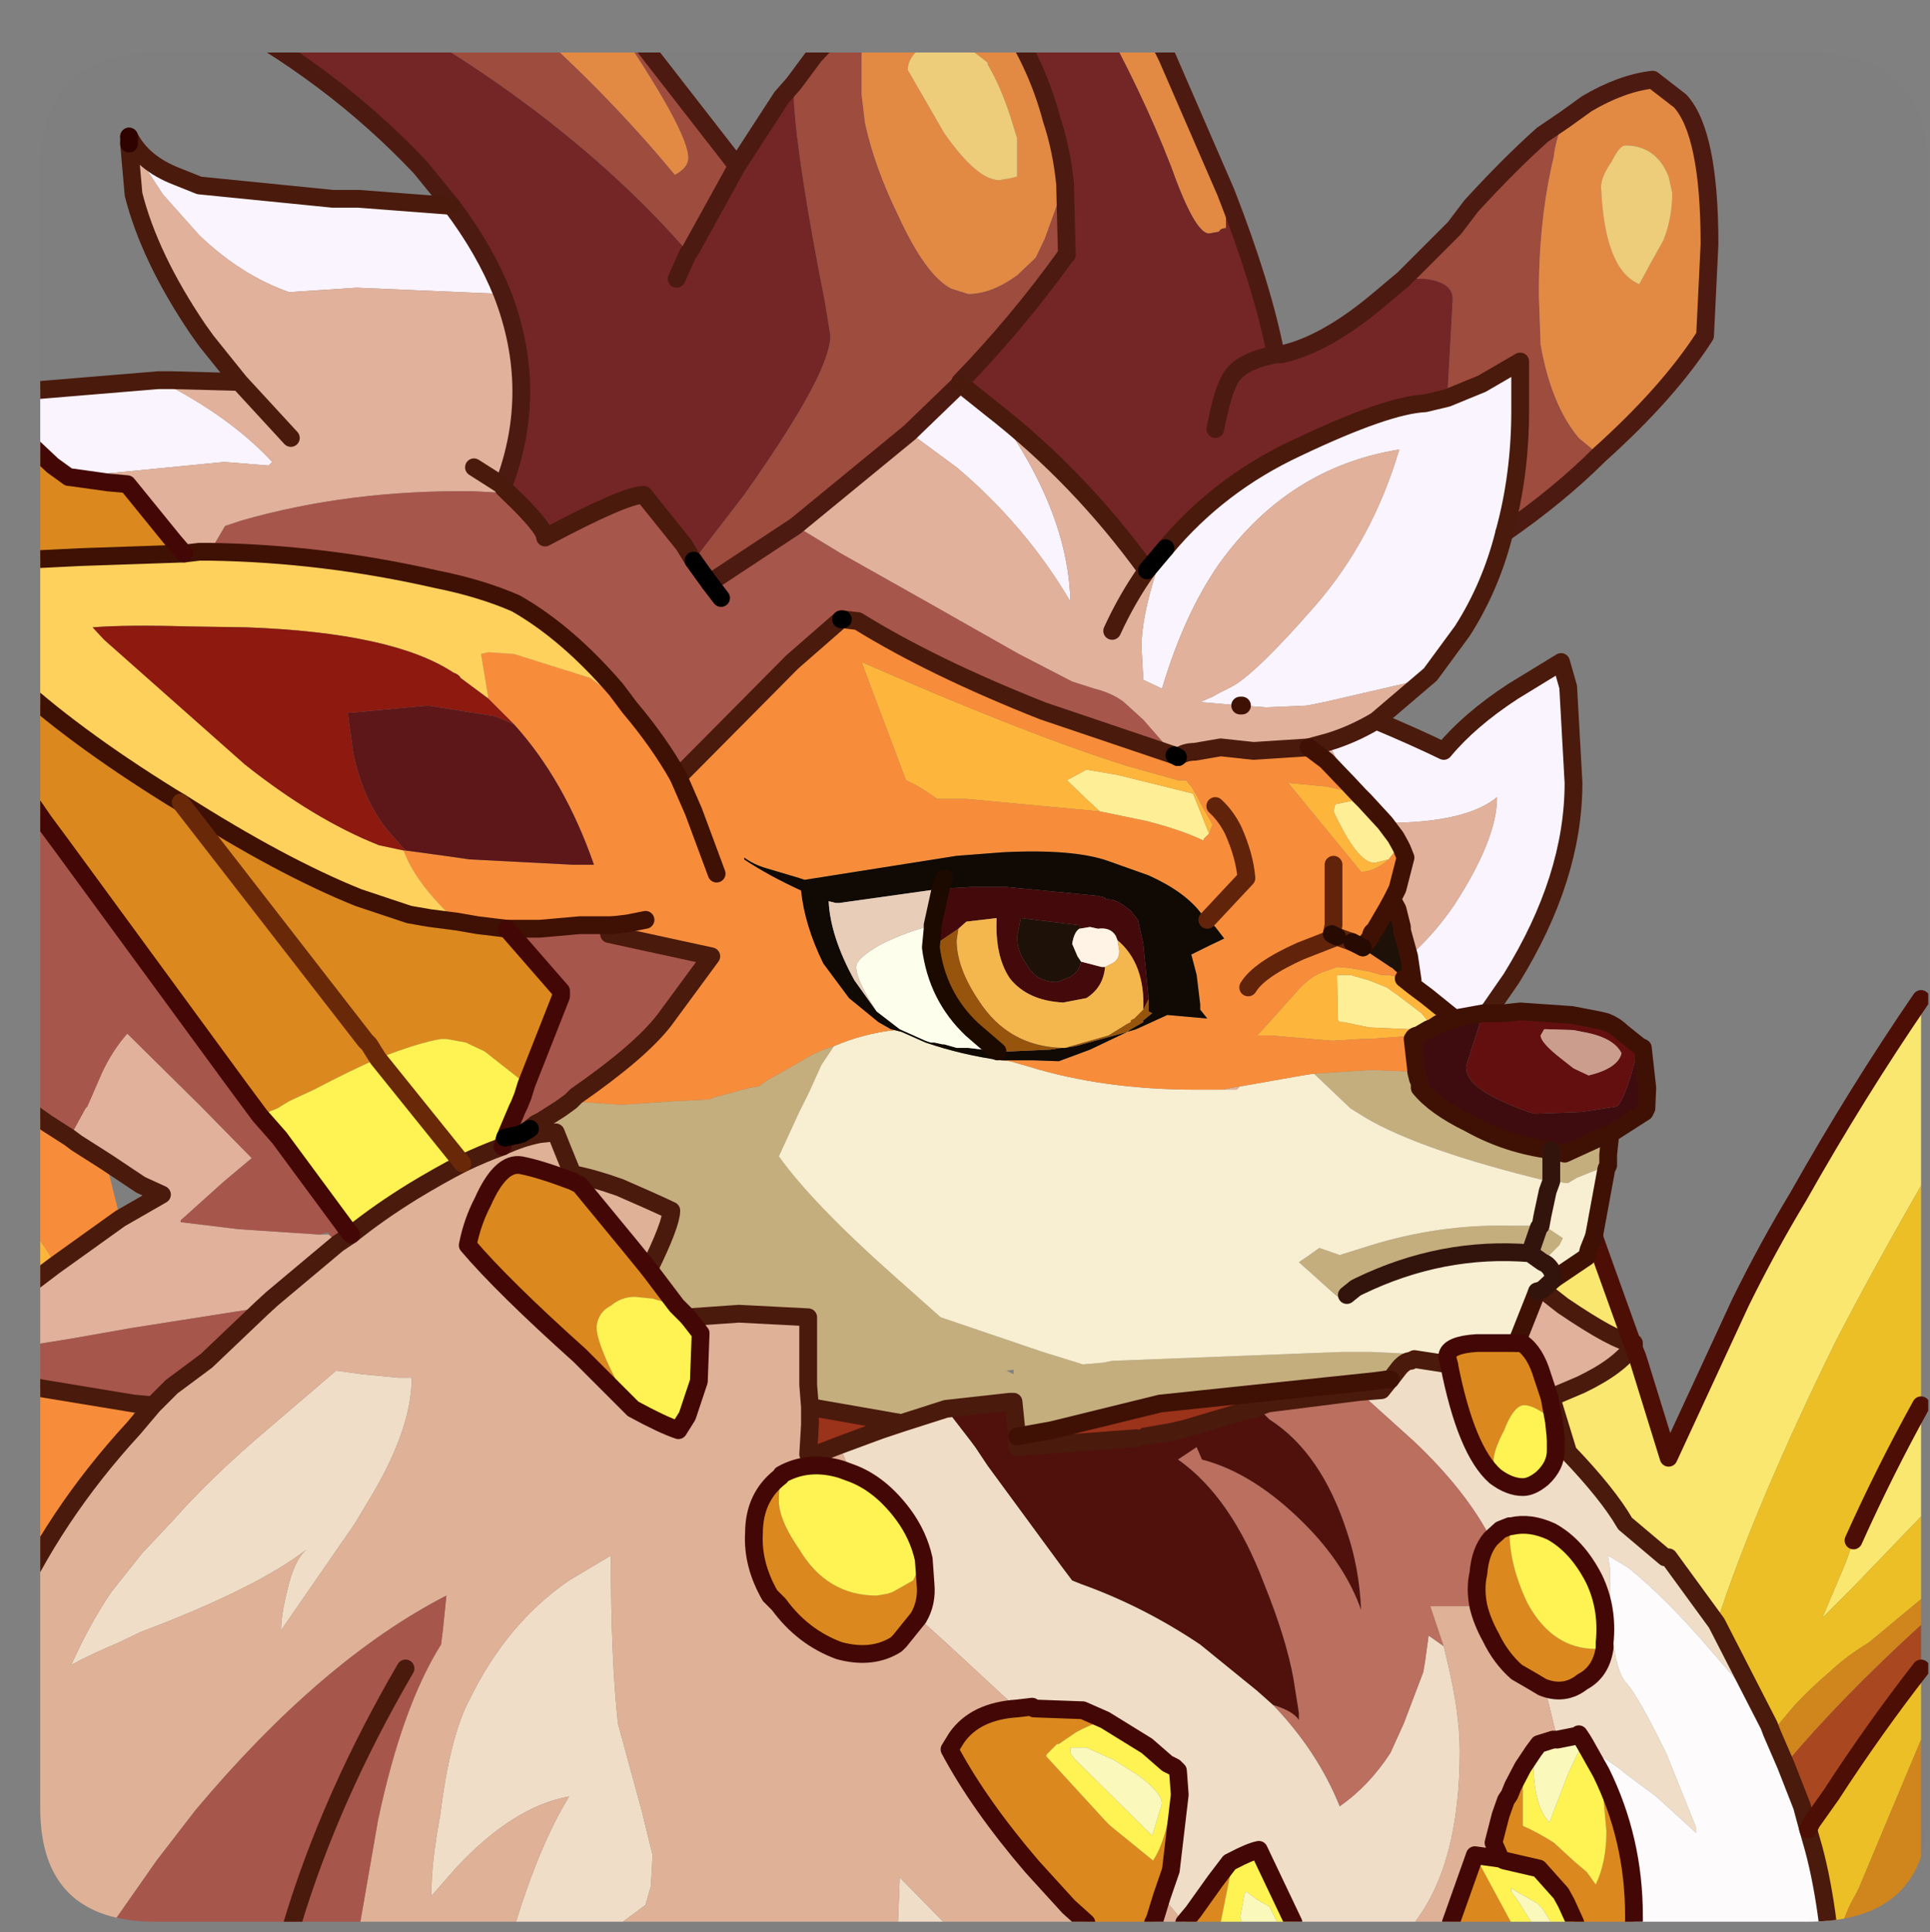 <?xml version="1.0" encoding="UTF-8" standalone="no"?>
<svg xmlns:ffdec="https://www.free-decompiler.com/flash" xmlns:xlink="http://www.w3.org/1999/xlink" ffdec:objectType="frame" height="55.2px" width="55.15px" xmlns="http://www.w3.org/2000/svg">
  <rect width="100%" height="100%" fill="#808080" stroke="none"/>
  <g transform="matrix(1.0, 0.0, 0.0, 1.0, 1.15, 1.5)">
    <clipPath id="clipPath0" transform="matrix(1.0, 0.0, 0.0, 1.0, 0.0, 0.0)">
      <path d="M50.5 0.0 Q53.95 0.0 53.95 3.3 L53.95 50.15 Q53.95 53.4 50.5 53.4 L3.3 53.4 Q0.0 53.4 0.0 50.15 L0.0 3.3 Q0.0 0.0 3.3 0.0 L50.5 0.0" fill="#000000" fill-rule="evenodd" stroke="none"/>
    </clipPath>
    <g clip-path="url(#clipPath0)">
      <use ffdec:characterId="3" height="108.6" transform="matrix(0.508, 0.0, 0.0, 0.508, -1.17, -1.485)" width="108.6" xlink:href="#sprite0"/>
    </g>
    <use ffdec:characterId="4" height="53.4" transform="matrix(1.0, 0.0, 0.0, 1.0, 0.0, 0.0)" width="53.95" xlink:href="#shape2"/>
  </g>
  <defs>
    <g id="sprite0" transform="matrix(1.0, 0.0, 0.0, 1.0, -95.5, -102.95)">
      <use ffdec:characterId="2" height="108.6" transform="matrix(1.0, 0.0, 0.0, 1.0, 95.5, 102.95)" width="108.6" xlink:href="#shape1"/>
    </g>
    <g id="shape1" transform="matrix(1.0, 0.0, 0.0, 1.0, -95.5, -102.95)">
      <path d="M116.85 103.45 L124.35 103.45 Q129.5 107.9 133.5 112.75 134.25 112.35 134.25 111.8 134.25 110.25 129.9 103.9 L129.7 103.45 130.2 103.45 131.05 104.6 137.0 112.25 134.35 117.05 134.25 117.15 134.2 117.05 Q127.45 109.35 116.85 103.45 M134.55 134.45 L137.4 130.75 Q140.3 126.65 141.45 124.3 142.25 122.65 142.25 121.8 L141.95 119.95 Q140.4 112.1 140.2 108.65 L140.2 107.8 140.2 107.6 141.35 106.05 143.8 103.45 144.4 103.45 Q144.0 104.8 144.0 106.35 L144.0 108.2 144.2 109.85 Q144.75 112.35 146.05 115.0 147.6 118.4 149.05 119.15 L150.0 119.45 Q151.3 119.45 152.75 118.4 L153.7 117.5 153.8 117.4 154.3 116.35 155.15 114.0 155.45 113.25 155.55 117.25 155.45 117.35 Q152.75 121.1 149.55 124.4 L149.55 124.5 146.7 127.25 140.3 132.5 135.45 135.7 134.55 134.45 M174.5 118.6 L176.95 116.15 177.35 115.75 178.3 114.5 Q180.45 112.15 182.3 110.5 L183.55 109.65 Q183.15 110.4 182.95 111.6 L182.95 111.7 Q182.1 115.2 182.1 119.45 L182.2 122.3 Q182.8 125.7 184.35 127.55 L185.5 128.5 Q183.25 130.75 180.15 132.9 181.05 129.65 181.05 126.0 L181.05 123.25 178.9 124.5 176.95 125.3 177.25 119.85 Q177.35 118.8 175.7 118.6 L174.5 118.6" fill="#9e4c3e" fill-rule="evenodd" stroke="none"/>
      <path d="M129.7 103.45 L129.9 103.9 Q134.25 110.25 134.25 111.8 134.25 112.35 133.5 112.75 129.5 107.9 124.35 103.45 L129.7 103.45 M144.4 103.45 L151.75 103.45 Q153.8 106.25 154.7 109.65 155.25 111.3 155.45 113.25 L155.15 114.0 154.3 116.35 153.8 117.4 153.7 117.5 152.75 118.4 Q151.3 119.45 150.0 119.45 L149.05 119.15 Q147.6 118.4 146.05 115.0 144.75 112.35 144.2 109.85 L144.0 108.2 144.0 106.35 Q144.0 104.8 144.4 103.45 M157.2 103.45 L159.85 103.45 161.2 106.15 164.5 113.75 164.5 115.75 Q164.2 115.75 164.1 115.95 L163.55 116.05 Q162.75 116.05 161.4 112.25 159.75 108.0 157.2 103.45 M183.55 109.65 L184.8 108.75 Q186.75 107.6 188.5 107.4 L190.05 108.6 Q191.7 110.4 191.7 116.65 L191.45 121.8 Q189.4 125.0 185.5 128.5 L184.35 127.55 Q182.8 125.7 182.2 122.3 L182.1 119.45 Q182.1 115.2 182.95 111.7 L182.95 111.6 Q183.15 110.4 183.55 109.65 M189.4 112.85 Q188.7 111.1 186.95 111.1 186.65 111.1 186.2 112.0 185.6 112.85 185.6 113.45 185.8 118.1 187.75 118.9 L188.4 117.7 189.1 116.45 Q189.6 115.2 189.6 113.85 L189.6 113.75 189.4 112.85 M151.1 106.55 L151.1 106.45 Q149.45 105.1 148.65 105.1 148.15 105.1 147.4 105.55 146.6 106.15 146.6 106.85 L148.65 110.4 Q150.5 113.05 151.75 113.05 L152.35 112.95 152.75 112.85 152.75 110.7 152.55 110.05 Q151.95 108.0 151.1 106.55" fill="#e38b44" fill-rule="evenodd" stroke="none"/>
      <path d="M116.85 103.45 Q127.45 109.35 134.2 117.05 L134.25 117.15 134.35 117.05 137.0 112.25 139.5 108.4 140.2 107.6 140.2 107.8 140.2 108.65 Q140.4 112.1 141.95 119.95 L142.25 121.8 Q142.25 122.65 141.45 124.3 140.3 126.65 137.4 130.75 L134.55 134.45 134.0 133.55 131.75 130.75 Q130.7 130.75 126.2 133.15 126.2 132.6 124.15 130.65 L123.85 130.35 123.85 130.25 Q125.9 124.9 123.8 119.45 122.8 116.95 120.95 114.5 L119.2 112.35 Q114.15 107.0 107.35 103.45 L116.85 103.45 M155.45 113.25 Q155.25 111.3 154.7 109.65 153.8 106.25 151.75 103.45 L157.2 103.45 Q159.75 108.0 161.4 112.25 162.75 116.05 163.55 116.05 L164.1 115.95 Q164.2 115.75 164.5 115.75 L164.5 113.75 Q166.55 119.0 167.3 122.85 L167.6 122.85 Q170.15 122.3 173.25 119.65 L174.5 118.6 175.7 118.6 Q177.35 118.8 177.25 119.85 L176.95 125.3 175.7 125.6 Q173.55 125.7 168.5 128.1 164.1 130.15 161.1 133.75 L160.05 135.0 Q156.25 129.75 151.3 125.9 L149.55 124.5 149.55 124.4 Q152.75 121.1 155.45 117.35 L155.55 117.25 155.45 113.25 M163.9 127.05 Q164.3 125.0 164.7 124.3 165.2 123.25 167.3 122.85 165.2 123.25 164.7 124.3 164.3 125.0 163.9 127.05 M133.6 118.6 L134.25 117.15 133.6 118.6" fill="#742626" fill-rule="evenodd" stroke="none"/>
      <path d="M189.4 112.85 L189.6 113.75 189.6 113.85 Q189.6 115.2 189.1 116.45 L188.4 117.7 187.75 118.9 Q185.8 118.1 185.6 113.45 185.6 112.85 186.2 112.0 186.65 111.1 186.95 111.1 188.7 111.1 189.4 112.85 M151.1 106.55 Q151.95 108.0 152.55 110.05 L152.75 110.7 152.75 112.85 152.35 112.95 151.75 113.05 Q150.5 113.05 148.65 110.4 L146.6 106.85 Q146.6 106.15 147.4 105.55 148.15 105.1 148.65 105.1 149.45 105.1 151.1 106.45 L151.1 106.55" fill="#eecd7a" fill-rule="evenodd" stroke="none"/>
      <path d="M120.95 114.5 Q122.8 116.95 123.8 119.45 L115.6 119.1 111.8 119.35 Q109.1 118.4 106.75 116.15 L104.7 113.85 104.05 112.85 102.8 111.0 102.8 110.6 Q103.55 112.1 105.5 112.85 L106.75 113.35 114.25 114.1 115.7 114.1 120.95 114.5 M180.15 132.9 Q179.4 135.9 177.8 138.4 L176.0 140.85 174.6 141.35 170.05 142.4 169.05 142.6 166.75 142.7 165.4 142.6 165.3 142.6 163.05 142.4 163.75 142.1 164.1 141.9 164.8 141.55 Q166.15 140.85 169.55 136.95 172.75 133.25 174.25 128.2 168.0 129.2 164.1 134.65 162.15 137.45 160.9 141.65 L159.85 141.15 159.75 139.3 Q159.75 137.65 160.6 135.0 L161.1 133.75 Q164.1 130.15 168.5 128.1 173.55 125.7 175.7 125.6 L176.95 125.3 178.9 124.5 181.05 123.25 181.05 126.0 Q181.05 129.65 180.15 132.9 M172.95 143.45 Q175.1 144.35 176.75 145.15 178.2 143.4 180.65 141.8 L183.35 140.15 183.75 141.55 184.05 146.95 Q184.05 152.3 180.55 157.95 L179.2 159.9 179.0 159.9 177.35 160.2 175.8 158.95 175.0 158.35 175.0 158.05 175.0 158.35 174.5 157.95 175.0 158.05 174.8 156.7 Q176.15 155.55 177.35 153.8 179.75 150.1 179.75 147.75 178.0 149.2 173.45 149.2 L172.3 147.95 172.0 147.65 171.3 146.9 171.2 146.8 170.75 145.7 170.25 144.65 Q171.6 144.25 172.95 143.45 M96.0 126.75 L96.0 125.0 104.45 124.3 Q108.5 126.35 110.85 128.9 L110.65 129.1 108.15 128.9 99.45 129.75 99.4 129.75 98.5 129.1 96.0 126.75 M177.25 160.3 L177.05 160.1 177.05 160.0 177.25 160.3 M149.55 124.5 L151.3 125.9 152.65 127.65 Q155.65 132.4 155.75 136.75 153.25 132.5 149.35 129.2 L146.7 127.25 149.55 124.5" fill="#fbf5ff" fill-rule="evenodd" stroke="none"/>
      <path d="M185.2 172.45 L185.5 173.3 187.35 178.45 Q186.4 178.35 183.45 176.35 L182.3 175.45 182.95 174.85 184.8 173.6 184.9 173.2 185.2 172.45 M187.45 178.55 L187.45 178.75 187.65 179.25 189.4 184.9 192.2 178.85 193.45 176.15 Q194.95 173.1 196.7 170.2 200.0 164.35 203.6 159.1 L203.6 169.6 Q200.95 174.2 198.8 178.35 194.25 187.6 192.1 194.2 L189.4 190.5 189.2 190.5 186.95 188.6 Q186.0 186.95 183.75 184.6 L182.8 181.5 184.45 180.8 Q186.65 179.75 187.45 178.55 M203.6 181.95 L203.6 188.2 199.8 192.15 198.05 193.9 199.4 190.7 199.8 189.55 Q201.55 185.65 203.6 181.95" fill="#fbe870" fill-rule="evenodd" stroke="none"/>
      <path d="M179.2 159.9 L180.15 159.9 181.05 159.8 183.95 160.0 185.5 160.3 185.9 160.4 Q186.4 160.6 186.75 160.95 L187.75 161.75 187.25 163.5 Q186.75 165.05 186.45 165.15 L184.55 165.45 181.9 165.55 181.5 165.45 Q179.0 164.55 178.3 163.7 178.0 163.3 178.0 162.9 L178.8 160.4 179.0 159.9 179.2 159.9 M184.05 160.85 L182.5 160.8 182.4 160.8 182.2 161.15 Q182.2 161.55 183.35 162.45 L184.05 163.0 184.9 163.4 Q186.55 163.0 186.75 162.15 186.3 161.25 184.55 160.95 L184.05 160.85" fill="#640f0f" fill-rule="evenodd" stroke="none"/>
      <path d="M187.75 161.75 L187.95 161.85 188.2 164.1 188.15 165.25 188.05 165.45 186.1 166.7 186.0 166.7 185.3 167.0 183.55 167.8 182.8 167.6 Q180.35 167.3 178.2 166.1 176.25 165.15 175.4 164.1 L175.4 163.8 175.3 163.6 175.2 163.2 175.2 163.1 175.0 161.35 Q175.1 161.15 175.3 161.15 L175.9 160.8 176.15 160.7 176.45 160.5 177.25 160.3 177.35 160.2 179.0 159.9 178.8 160.4 178.0 162.9 Q178.0 163.3 178.3 163.7 179.0 164.55 181.5 165.45 L181.9 165.55 184.55 165.45 186.45 165.15 Q186.75 165.05 187.25 163.5 L187.75 161.75" fill="#3e0c0f" fill-rule="evenodd" stroke="none"/>
      <path d="M176.15 160.7 L175.9 160.8 174.8 160.8 172.55 160.7 171.1 160.4 170.9 160.4 170.8 160.3 170.75 157.75 171.5 157.75 172.55 158.05 173.55 158.45 174.25 158.95 175.5 159.9 176.15 160.7 M182.7 181.5 L182.8 181.5 183.75 184.6 183.05 183.8 182.95 182.85 182.7 181.5 M163.55 149.8 L163.25 150.1 163.25 150.2 Q162.0 149.6 160.05 149.1 L157.4 148.55 156.75 147.95 155.55 146.8 156.65 146.2 158.4 146.5 162.65 147.55 163.55 149.8 M173.65 151.25 L172.85 151.45 Q171.9 151.45 170.55 148.55 L170.65 148.15 171.6 147.95 172.3 147.95 173.45 149.2 174.05 150.0 174.3 150.45 174.15 150.65 174.05 150.75 173.65 151.25" fill="#ffef96" fill-rule="evenodd" stroke="none"/>
      <path d="M96.0 176.15 L96.0 170.7 Q97.55 172.15 98.4 173.6 L98.6 174.1 96.95 175.35 96.75 175.45 96.0 176.15 M177.35 160.2 L177.25 160.3 176.45 160.5 176.15 160.7 175.5 159.9 174.25 158.95 173.55 158.45 172.55 158.05 171.5 157.75 170.75 157.75 170.8 160.3 170.9 160.4 171.1 160.4 172.55 160.7 174.8 160.8 175.9 160.8 175.3 161.15 172.55 161.35 172.1 161.35 170.55 161.45 170.45 161.45 166.95 161.15 166.25 161.15 166.45 160.95 168.6 158.55 Q169.35 157.75 170.05 157.55 L170.75 157.3 171.4 157.35 172.55 157.55 173.25 157.75 173.65 157.75 174.5 157.95 175.0 158.35 175.8 158.95 177.35 160.2 M177.25 160.3 L177.05 160.0 177.05 160.1 177.25 160.3 M157.4 148.55 L149.9 147.85 148.25 147.85 Q147.3 147.15 146.5 146.8 L146.35 146.4 144.0 140.15 Q153.35 144.25 158.95 146.0 L161.8 146.8 162.25 146.8 162.55 147.15 162.85 147.65 163.05 148.05 163.75 149.3 163.55 149.8 162.65 147.55 158.4 146.5 156.65 146.2 155.55 146.8 156.75 147.95 157.4 148.55 M173.65 151.25 Q172.85 151.95 172.1 151.95 L168.0 146.95 170.15 147.15 171.5 147.45 172.0 147.65 172.3 147.95 171.6 147.95 170.65 148.15 170.55 148.55 Q171.9 151.45 172.85 151.45 L173.65 151.25" fill="#ffb63b" fill-rule="evenodd" stroke="none"/>
      <path d="M184.05 160.85 L184.55 160.95 Q186.3 161.25 186.75 162.15 186.55 163.0 184.9 163.4 L184.05 163.0 183.35 162.45 Q182.2 161.55 182.2 161.15 L182.4 160.8 182.5 160.8 184.05 160.85" fill="#cc9e8e" fill-rule="evenodd" stroke="none"/>
      <path d="M186.1 166.7 L186.1 166.9 186.0 167.85 186.0 168.45 185.5 168.65 184.25 169.15 183.75 169.45 183.55 169.45 183.15 169.35 182.8 169.35 182.7 169.35 182.6 169.35 Q175.4 167.6 172.3 165.75 L171.5 165.25 169.45 163.3 172.55 163.1 172.85 163.1 175.2 163.2 175.3 163.6 175.4 163.8 175.4 164.1 Q176.25 165.15 178.2 166.1 180.35 167.3 182.8 167.6 L183.55 167.8 185.3 167.0 186.0 166.7 186.1 166.7 M142.45 161.75 L141.75 162.8 141.0 164.45 140.5 165.45 139.35 167.95 Q141.25 170.6 145.75 174.6 L148.45 177.0 151.1 177.9 154.2 178.95 156.45 179.65 157.6 179.55 158.1 179.45 171.0 178.95 172.65 178.95 176.95 179.15 176.95 179.25 177.05 179.65 175.1 179.35 174.9 179.45 Q174.6 179.45 174.25 179.85 L173.75 180.5 173.55 180.5 172.75 180.6 160.8 181.85 154.7 183.35 152.75 183.7 152.55 181.75 152.35 181.75 148.75 182.15 146.25 182.95 141.1 182.05 141.0 180.8 141.0 177.0 137.1 176.8 134.25 177.0 133.6 176.35 132.05 174.3 Q133.3 171.75 133.3 171.0 132.25 170.5 130.4 169.7 128.85 169.15 127.75 168.95 L127.2 167.6 126.8 166.6 125.9 166.7 Q124.85 166.9 123.8 167.4 L123.95 166.9 124.65 165.25 Q124.15 166.5 124.75 166.5 L125.35 166.4 124.85 166.7 123.95 166.9 124.85 166.7 125.35 166.4 125.45 166.3 125.7 166.1 126.0 165.95 127.1 165.25 127.65 164.85 130.5 165.05 133.4 164.85 135.45 164.75 135.65 164.65 137.7 164.1 138.25 164.0 138.65 163.7 140.6 162.6 Q141.45 162.05 142.45 161.75 M182.3 173.9 L181.6 173.4 Q176.65 173.0 172.0 175.25 L171.8 175.35 171.3 175.75 171.1 175.65 170.8 175.85 170.55 175.65 168.6 173.9 169.05 173.6 169.75 173.1 170.9 173.5 172.65 172.95 Q176.55 171.75 180.55 171.85 L181.9 171.85 Q182.1 171.85 182.1 171.95 L182.7 172.05 183.45 172.55 183.25 172.95 182.3 173.9 M182.8 167.6 L182.8 168.65 182.8 169.35 182.8 168.65 182.8 167.6 M182.1 171.95 L181.6 173.4 182.1 171.95 M152.55 179.95 L152.15 180.0 152.55 180.2 152.55 179.95" fill="#c5af7e" fill-rule="evenodd" stroke="none"/>
      <path d="M186.0 168.45 L185.9 168.65 185.2 172.45 184.9 173.2 184.8 173.6 182.95 174.85 182.3 175.45 182.0 175.55 180.85 178.45 178.6 178.45 Q177.05 178.55 176.95 179.15 L172.65 178.95 171.0 178.95 158.1 179.45 157.6 179.55 156.45 179.65 154.2 178.95 151.1 177.9 148.45 177.0 145.75 174.6 Q141.25 170.6 139.35 167.95 L140.5 165.45 141.0 164.45 141.75 162.8 142.45 161.75 Q144.1 161.05 145.85 160.85 L146.25 160.95 147.6 161.55 Q149.65 162.25 151.85 162.55 L152.35 162.6 153.4 162.9 Q157.6 164.2 162.85 164.2 L164.3 164.2 165.1 164.2 165.3 164.0 165.4 164.0 168.8 163.4 169.45 163.3 171.5 165.25 172.3 165.75 Q175.4 167.6 182.6 169.35 L182.7 169.35 182.8 169.35 182.6 169.9 182.3 171.3 182.2 171.85 182.1 171.95 182.2 171.85 182.3 171.3 182.6 169.9 182.8 169.35 183.15 169.35 183.55 169.45 183.75 169.45 184.25 169.15 185.5 168.65 186.0 168.45 M182.3 173.9 L182.5 174.0 Q182.9 174.3 182.95 174.85 182.9 174.3 182.5 174.0 L182.3 173.9 183.25 172.95 183.45 172.55 182.7 172.05 182.1 171.95 Q182.1 171.85 181.9 171.85 L180.55 171.85 Q176.55 171.75 172.65 172.95 L170.9 173.5 169.75 173.1 169.05 173.6 168.6 173.9 170.55 175.65 170.8 175.85 171.1 175.65 171.3 175.75 171.8 175.35 172.0 175.25 Q176.65 173.0 181.6 173.4 L182.3 173.9" fill="#f9f0d3" fill-rule="evenodd" stroke="none"/>
      <path d="M123.8 119.45 Q125.9 124.9 123.85 130.25 L123.85 130.35 124.15 130.65 122.2 130.55 Q115.2 130.45 109.1 132.2 L108.2 132.5 107.35 133.95 106.75 133.95 105.9 134.05 105.3 133.35 102.7 130.15 101.6 130.05 99.45 129.75 108.15 128.9 110.65 129.1 110.85 128.9 Q108.5 126.35 104.45 124.3 L105.2 124.3 109.0 124.4 107.15 122.1 106.65 121.4 Q103.95 117.4 103.05 113.85 L102.8 111.0 104.05 112.85 104.7 113.85 106.75 116.15 Q109.1 118.4 111.8 119.35 L115.6 119.1 123.8 119.45 M176.0 140.85 L172.95 143.45 Q171.6 144.25 170.25 144.65 L169.15 144.95 170.25 144.65 170.75 145.7 171.2 146.8 170.15 145.7 169.15 144.95 166.05 145.15 164.2 144.95 162.75 145.2 Q162.15 145.2 161.8 145.5 L161.6 145.4 159.85 143.4 158.75 142.4 Q158.1 141.9 157.1 141.65 L155.85 141.25 152.85 139.7 150.2 138.2 148.0 136.95 142.85 134.05 140.3 132.5 146.7 127.25 149.35 129.2 Q153.25 132.5 155.75 136.75 155.65 132.4 152.65 127.65 L151.3 125.9 Q156.25 129.75 160.05 135.0 L161.1 133.75 160.6 135.0 Q159.75 137.65 159.75 139.3 L159.85 141.15 160.9 141.65 Q162.15 137.45 164.1 134.65 168.0 129.2 174.25 128.2 172.75 133.25 169.55 136.95 166.15 140.85 164.8 141.55 L164.1 141.9 163.75 142.1 163.05 142.4 165.3 142.6 165.4 142.6 166.75 142.7 169.05 142.6 170.05 142.4 174.6 141.35 176.0 140.85 M187.35 178.45 L187.45 178.45 187.45 178.55 Q186.65 179.75 184.45 180.8 L182.8 181.5 182.7 181.5 182.3 180.3 Q181.9 178.95 181.15 178.45 L180.85 178.45 182.0 175.55 182.3 175.45 183.45 176.35 Q186.4 178.35 187.35 178.45 M96.0 178.85 L96.0 176.15 96.75 175.45 96.95 175.35 98.6 174.1 102.3 171.45 104.65 170.1 103.45 169.55 101.5 168.25 99.85 167.2 99.45 166.9 100.35 165.25 100.45 165.15 101.3 163.2 Q101.9 161.95 102.7 161.05 L106.75 165.05 109.7 168.05 108.15 169.35 105.7 171.55 105.7 171.65 109.0 172.05 113.55 172.35 114.05 172.35 114.55 172.85 110.85 175.95 110.25 176.5 109.95 176.5 102.95 177.6 99.55 178.2 96.75 178.65 96.0 178.85 M96.0 146.9 L96.0 146.2 96.35 146.7 96.25 146.7 96.0 146.9 M165.3 164.0 L165.1 164.2 164.3 164.2 165.3 164.0 M173.75 180.5 L173.65 180.6 173.55 180.5 173.75 180.5 M173.45 149.2 Q178.0 149.2 179.75 147.75 179.75 150.1 177.35 153.8 176.15 155.55 174.8 156.7 L174.4 155.25 174.4 155.05 174.15 154.05 173.85 153.5 174.15 152.9 174.6 151.15 174.4 150.65 174.3 150.45 174.05 150.0 173.45 149.2 M158.1 138.4 Q158.95 136.55 160.05 135.0 158.95 136.55 158.1 138.4 M109.0 124.4 L111.9 127.55 109.0 124.4 M122.2 129.2 L123.85 130.25 122.2 129.2" fill="#e2b29c" fill-rule="evenodd" stroke="none"/>
      <path d="M187.45 211.05 L184.15 211.05 183.65 209.95 183.35 209.4 182.7 208.3 182.1 208.0 180.15 207.55 179.95 207.45 179.55 206.55 179.95 205.0 180.25 204.15 180.45 203.85 180.65 203.35 181.2 202.3 181.2 202.65 181.2 205.6 Q182.1 206.0 182.95 206.55 L184.15 207.65 184.8 208.2 185.3 208.9 Q185.9 207.65 185.9 205.9 L185.6 202.6 Q187.45 206.35 187.45 210.65 L187.45 211.05 M180.55 211.05 L177.15 211.05 178.5 207.25 180.55 211.05 M164.2 211.05 L162.15 211.05 162.65 210.45 163.9 208.7 164.7 207.65 164.9 207.55 164.2 211.05 M160.4 211.05 L156.65 211.05 155.65 210.15 153.6 207.9 Q150.6 204.4 148.95 201.3 L149.35 200.65 Q150.4 199.15 152.75 199.0 L153.6 198.9 153.7 199.0 156.45 199.1 157.7 199.65 Q156.75 199.95 156.05 200.35 L155.1 201.0 155.0 201.0 154.4 201.6 154.4 201.7 157.7 205.3 158.0 205.6 160.4 207.55 Q161.4 206.05 161.6 202.3 L161.8 202.5 161.9 203.85 161.4 208.1 160.9 209.55 160.5 210.85 160.4 211.05 M96.0 146.2 L96.0 140.95 Q99.55 144.25 105.2 147.75 L105.7 148.05 Q111.35 151.65 115.7 153.4 L118.55 154.35 119.7 154.55 121.25 154.75 122.4 154.95 124.05 155.15 127.1 158.65 127.1 158.95 125.15 163.9 122.8 162.05 121.95 161.65 121.75 161.55 120.65 161.35 120.35 161.35 Q119.1 161.55 116.8 162.45 L116.3 161.65 116.1 161.45 105.7 148.05 116.1 161.45 116.3 161.65 116.8 162.45 Q115.3 163.1 113.2 164.2 L111.8 164.85 111.15 165.25 110.15 165.65 109.0 164.1 105.3 159.05 99.0 150.45 98.0 149.1 96.35 146.7 96.0 146.2 M96.0 134.45 L96.0 129.0 98.5 129.1 99.4 129.75 99.45 129.75 101.6 130.05 102.7 130.15 105.3 133.35 105.9 134.05 100.05 134.25 96.0 134.45 M176.95 179.15 Q177.05 178.55 178.6 178.45 L180.85 178.45 181.15 178.45 Q181.9 178.95 182.3 180.3 L182.7 181.5 182.95 182.85 Q181.9 181.95 181.3 181.95 L181.2 181.95 Q180.65 182.05 180.15 183.35 179.55 184.5 179.55 185.1 L179.65 185.95 Q178.0 184.5 177.05 179.65 L176.95 179.25 176.95 179.15 M179.4 189.45 L179.95 188.95 180.45 188.75 180.45 189.05 Q180.45 190.9 181.4 192.95 L181.5 193.15 Q182.9 195.65 185.3 195.65 L185.8 195.6 Q185.6 196.95 184.55 197.5 183.55 198.3 182.3 197.8 L181.8 197.5 180.85 196.95 Q179.95 196.15 179.4 195.0 178.9 194.1 178.7 193.25 178.5 192.25 178.7 191.4 178.8 190.15 179.4 189.45 M147.5 190.6 L147.6 192.0 Q147.7 193.05 147.2 193.9 L146.15 195.2 145.95 195.4 Q144.6 196.25 142.75 195.75 140.7 195.0 139.35 193.15 L138.85 192.65 Q137.85 190.9 137.95 189.15 137.95 187.1 139.45 185.95 L139.5 185.85 Q139.35 186.55 139.35 187.3 139.35 188.3 140.3 189.75 L140.5 190.05 Q142.05 192.65 144.85 192.65 L145.45 192.55 145.75 192.45 146.9 191.8 147.5 190.6 M130.95 181.95 L128.15 179.15 Q123.8 175.25 121.85 172.95 122.1 171.65 122.7 170.5 123.7 168.25 124.85 168.45 125.9 168.65 127.75 169.35 L128.15 169.55 130.95 172.95 132.05 174.3 133.6 176.35 132.25 175.95 131.25 175.85 Q130.5 175.85 129.9 176.35 129.2 176.7 129.1 177.5 129.05 178.55 130.95 181.95" fill="#dc8a1e" fill-rule="evenodd" stroke="none"/>
      <path d="M184.15 211.05 L182.8 211.05 182.3 210.25 182.0 209.95 180.85 209.3 180.55 209.1 180.55 209.3 180.95 209.85 181.7 211.05 180.55 211.05 178.5 207.25 179.95 207.45 180.15 207.55 182.1 208.0 183.35 209.4 183.65 209.95 184.15 211.05 M168.3 211.05 L167.4 211.05 166.95 210.15 166.25 209.75 165.65 209.3 165.55 209.4 165.3 210.75 165.4 211.05 164.2 211.05 164.9 207.55 Q165.85 207.05 166.35 206.95 L168.3 211.05 M96.0 129.0 L96.0 126.75 98.5 129.1 96.0 129.0 M179.65 185.95 L179.55 185.1 Q179.55 184.5 180.15 183.35 180.65 182.05 181.2 181.95 L181.3 181.95 Q181.9 181.95 182.95 182.85 L183.05 183.8 183.05 184.5 Q183.05 185.35 182.3 186.05 181.7 186.55 181.2 186.55 180.45 186.55 179.65 185.95 M180.45 188.75 L180.55 188.75 Q181.6 188.5 182.8 189.05 184.25 189.85 185.2 191.7 186.0 193.35 185.8 195.3 L185.8 195.6 185.3 195.65 Q182.9 195.65 181.5 193.15 L181.4 192.95 Q180.45 190.9 180.45 189.05 L180.45 188.75 M184.55 200.75 L184.7 201.0 185.6 202.6 185.9 205.9 Q185.9 207.65 185.3 208.9 L184.8 208.2 184.15 207.65 182.95 206.55 Q182.1 206.0 181.2 205.6 L181.2 202.65 181.2 202.3 181.8 201.4 Q181.7 204.4 182.7 205.4 L183.75 202.65 184.35 201.4 184.55 200.85 184.55 200.75 M143.4 185.75 Q145.05 186.35 146.35 188.1 147.2 189.25 147.5 190.6 L146.9 191.8 145.75 192.45 145.45 192.55 144.85 192.65 Q142.05 192.65 140.5 190.05 L140.3 189.75 Q139.35 188.3 139.35 187.3 139.35 186.55 139.5 185.85 141.0 185.0 142.85 185.55 L143.4 185.75 M157.7 199.65 L160.05 201.1 161.2 202.1 161.6 202.3 Q161.4 206.05 160.4 207.55 L158.0 205.6 157.7 205.3 154.4 201.7 154.4 201.6 155.0 201.0 155.1 201.0 156.05 200.35 Q156.75 199.95 157.7 199.65 M116.8 162.45 Q119.1 161.55 120.35 161.35 L120.65 161.35 121.75 161.55 121.95 161.65 122.8 162.05 125.15 163.9 124.95 164.55 124.75 165.05 124.65 165.25 123.95 166.9 123.8 167.4 Q122.7 167.8 121.55 168.35 L116.8 162.45 121.55 168.35 Q120.2 169.05 118.8 169.9 116.85 171.1 115.3 172.35 L115.2 172.25 111.25 166.9 110.15 165.65 111.15 165.25 111.8 164.85 113.2 164.2 Q115.3 163.1 116.8 162.45 M133.6 176.35 L134.25 177.0 134.95 177.9 134.85 180.6 134.2 182.55 133.7 183.35 Q132.8 183.05 131.15 182.15 L130.95 181.95 Q129.05 178.55 129.1 177.5 129.2 176.7 129.9 176.35 130.5 175.85 131.25 175.85 L132.25 175.95 133.6 176.35 M158.2 201.9 L156.65 201.2 155.75 201.2 155.75 201.5 155.95 201.8 160.35 206.15 160.9 204.35 Q160.9 203.75 159.55 202.75 L158.2 201.9" fill="#fff452" fill-rule="evenodd" stroke="none"/>
      <path d="M175.1 211.05 L168.3 211.05 166.35 206.95 Q165.85 207.05 164.9 207.55 L164.7 207.65 163.9 208.7 162.65 210.45 162.15 211.05 160.9 209.55 161.4 208.1 161.9 203.85 161.8 202.5 161.6 202.3 161.2 202.1 160.05 201.1 157.7 199.65 156.45 199.1 153.7 199.0 153.6 198.9 152.75 199.0 148.75 195.3 147.2 193.9 Q147.7 193.05 147.6 192.0 L147.5 190.6 Q147.2 189.25 146.35 188.1 145.05 186.35 143.4 185.75 L142.75 184.2 145.05 183.35 146.25 182.95 148.75 182.15 150.1 183.9 150.4 184.3 151.1 185.35 155.25 191.0 155.85 191.8 156.35 192.0 Q159.85 193.25 163.05 195.4 L166.25 198.0 167.15 198.8 Q169.65 201.4 170.9 204.5 172.55 203.35 173.75 201.5 L174.5 199.85 175.6 196.95 175.7 196.35 175.9 194.9 176.75 195.5 176.95 196.35 Q177.65 199.25 177.65 201.4 177.65 207.75 175.1 211.05 M148.65 211.05 L146.05 211.05 146.15 208.5 148.65 211.05 M130.5 211.05 L124.55 211.05 Q125.9 206.65 127.55 203.95 124.45 204.5 121.25 207.9 L119.8 209.55 Q119.8 207.65 120.3 205.0 120.85 200.55 121.95 198.5 124.05 194.2 127.55 191.8 L129.9 190.4 Q129.9 196.25 130.3 199.85 L131.65 204.8 132.25 207.25 132.15 209.0 131.85 210.05 130.5 211.05 M179.65 185.95 Q180.45 186.55 181.2 186.55 181.7 186.55 182.3 186.05 183.05 185.35 183.05 184.5 L183.05 183.8 183.75 184.6 Q186.0 186.95 186.95 188.6 L189.2 190.5 189.4 190.5 192.1 194.2 195.05 199.95 193.3 197.5 191.65 195.6 Q189.3 192.85 187.15 191.1 L186.0 190.4 186.0 190.5 186.1 191.1 186.1 191.5 186.1 192.65 Q186.2 196.75 187.05 197.6 187.75 198.4 189.3 201.6 L190.95 205.7 190.95 206.0 188.7 203.95 186.95 202.65 186.65 202.4 185.5 201.6 185.3 201.5 184.7 201.0 184.55 200.75 184.35 200.45 184.25 200.55 184.15 200.45 184.15 200.55 183.15 200.75 182.6 198.5 182.3 197.8 Q183.55 198.3 184.55 197.5 185.6 196.95 185.8 195.6 L185.8 195.3 Q186.0 193.35 185.2 191.7 184.25 189.85 182.8 189.05 181.6 188.5 180.55 188.75 L180.45 188.75 179.95 188.95 179.4 189.45 Q178.0 186.75 175.1 184.0 L172.55 181.7 172.0 181.2 173.25 181.1 173.65 180.6 173.75 180.5 174.25 179.85 Q174.6 179.45 174.9 179.45 L175.1 179.35 177.05 179.65 Q178.0 184.5 179.65 185.95 M114.45 180.0 L115.9 180.2 117.95 180.4 118.7 180.4 Q118.7 183.25 116.4 187.1 L115.5 188.6 111.35 194.6 Q111.35 193.75 111.7 192.35 112.1 190.6 112.8 190.05 109.95 192.25 103.45 194.7 L102.2 195.3 Q100.65 195.95 99.55 196.55 100.55 194.3 101.8 192.45 L103.55 190.25 105.2 188.5 Q107.45 185.95 110.65 183.25 L114.45 180.0 M182.1 208.0 L182.7 208.3 183.35 209.4 182.1 208.0" fill="#f0dec8" fill-rule="evenodd" stroke="none"/>
      <path d="M172.0 181.2 L172.55 181.7 175.1 184.0 Q178.0 186.75 179.4 189.45 178.8 190.15 178.7 191.4 178.5 192.25 178.7 193.25 L176.0 193.25 176.75 195.5 175.9 194.9 175.7 196.35 175.6 196.95 174.5 199.85 173.75 201.5 Q172.55 203.35 170.9 204.5 169.65 201.4 167.15 198.8 168.3 199.15 168.6 199.65 L168.6 199.25 168.3 197.35 Q167.9 195.1 166.65 192.0 164.8 187.1 161.8 185.0 L162.1 184.8 162.85 184.3 163.15 185.0 Q166.05 185.75 168.9 188.6 171.2 190.9 172.1 193.45 172.0 191.1 171.3 189.05 169.85 184.6 166.95 182.75 L166.65 182.45 166.15 182.15 Q166.45 181.95 166.85 181.85 L172.0 181.2" fill="#bb6f5f" fill-rule="evenodd" stroke="none"/>
      <path d="M177.15 211.05 L175.1 211.05 Q177.65 207.75 177.65 201.4 177.65 199.25 176.95 196.35 L176.75 195.5 176.0 193.25 178.7 193.25 Q178.9 194.1 179.4 195.0 179.95 196.15 180.85 196.95 L181.8 197.5 182.3 197.8 182.6 198.5 183.15 200.75 182.9 200.75 182.1 201.0 181.8 201.4 181.2 202.3 180.65 203.35 180.45 203.85 180.25 204.15 179.95 205.0 179.55 206.55 179.95 207.45 178.5 207.25 177.15 211.05 M162.15 211.05 L160.4 211.05 160.5 210.85 160.9 209.55 162.15 211.05 M156.65 211.05 L148.65 211.05 146.15 208.5 146.05 211.05 130.5 211.05 131.85 210.05 132.15 209.0 132.25 207.25 131.65 204.8 130.3 199.85 Q129.9 196.25 129.9 190.4 L127.55 191.8 Q124.05 194.2 121.95 198.5 120.85 200.55 120.3 205.0 119.8 207.65 119.8 209.55 L121.25 207.9 Q124.45 204.5 127.55 203.95 125.9 206.65 124.55 211.05 L115.8 211.05 116.8 205.3 Q118.15 198.9 120.35 195.4 L120.45 194.6 120.65 192.65 Q113.65 196.25 106.55 204.7 L104.35 207.55 101.9 211.05 96.0 211.05 96.0 193.85 Q98.5 188.2 103.05 183.25 L104.15 181.95 105.2 180.9 107.15 179.45 110.25 176.5 110.85 175.95 114.55 172.85 115.3 172.35 Q116.85 171.1 118.8 169.9 120.2 169.05 121.55 168.35 122.7 167.8 123.8 167.4 124.85 166.9 125.9 166.7 L126.8 166.6 127.2 167.6 127.75 168.95 Q128.85 169.15 130.4 169.7 132.25 170.5 133.3 171.0 133.3 171.75 132.05 174.3 L130.95 172.95 128.15 169.55 127.75 169.35 Q125.9 168.65 124.85 168.45 123.7 168.25 122.7 170.5 122.1 171.65 121.85 172.95 123.8 175.25 128.15 179.15 L130.95 181.95 131.15 182.15 Q132.8 183.05 133.7 183.35 L134.2 182.55 134.85 180.6 134.95 177.9 134.25 177.0 137.1 176.8 141.0 177.0 141.0 180.8 141.1 182.05 141.1 183.05 141.0 184.7 141.2 184.8 142.75 184.2 143.4 185.75 142.85 185.55 Q141.0 185.0 139.5 185.85 L139.45 185.95 Q137.95 187.1 137.95 189.15 137.85 190.9 138.85 192.65 L139.35 193.15 Q140.7 195.0 142.75 195.75 144.6 196.25 145.95 195.4 L146.15 195.2 147.2 193.9 148.75 195.3 152.75 199.0 Q150.4 199.15 149.35 200.65 L148.95 201.3 Q150.6 204.4 153.6 207.9 L155.65 210.15 156.65 211.05 M114.45 180.0 L110.65 183.25 Q107.45 185.95 105.2 188.5 L103.55 190.25 101.8 192.45 Q100.55 194.3 99.55 196.55 100.65 195.95 102.2 195.3 L103.45 194.7 Q109.95 192.25 112.8 190.05 112.1 190.6 111.7 192.35 111.35 193.75 111.35 194.6 L115.5 188.6 116.4 187.1 Q118.7 183.25 118.7 180.4 L117.95 180.4 115.9 180.2 114.45 180.0" fill="#e0b298" fill-rule="evenodd" stroke="none"/>
      <path d="M182.8 211.05 L181.7 211.05 180.95 209.85 180.55 209.3 180.55 209.1 180.85 209.3 182.0 209.95 182.3 210.25 182.8 211.05 M167.4 211.05 L165.4 211.05 165.3 210.75 165.55 209.4 165.65 209.3 166.25 209.75 166.95 210.15 167.4 211.05 M183.15 200.75 L184.15 200.55 184.25 200.55 184.35 200.45 184.55 200.75 184.55 200.85 184.35 201.4 183.75 202.65 182.7 205.4 Q181.7 204.4 181.8 201.4 L182.1 201.0 182.9 200.75 183.15 200.75 M158.2 201.9 L159.55 202.75 Q160.9 203.75 160.9 204.35 L160.35 206.15 155.95 201.8 155.75 201.5 155.75 201.2 156.65 201.2 158.2 201.9" fill="#fbf9bc" fill-rule="evenodd" stroke="none"/>
      <path d="M198.35 211.05 L187.45 211.05 187.45 210.65 Q187.45 206.35 185.6 202.6 L184.7 201.0 185.3 201.5 185.5 201.6 186.65 202.4 186.95 202.65 188.7 203.95 190.95 206.0 190.95 205.7 189.3 201.6 Q187.75 198.4 187.05 197.6 186.2 196.75 186.1 192.65 L186.1 191.5 186.1 191.1 186.0 190.5 186.0 190.4 187.15 191.1 Q189.3 192.85 191.65 195.6 L193.3 197.5 195.05 199.95 195.2 200.35 196.0 202.2 196.9 204.5 197.25 205.8 197.55 206.85 Q198.05 208.7 198.35 211.05 M184.15 200.55 L184.15 200.45 184.25 200.55 184.15 200.55" fill="#fffcfd" fill-rule="evenodd" stroke="none"/>
      <path d="M203.6 169.6 L203.6 181.95 Q201.55 185.65 199.8 189.55 L199.4 190.7 198.05 193.9 199.8 192.15 203.6 188.2 203.6 192.85 Q201.85 194.3 200.65 195.3 199.4 196.05 198.45 196.95 197.55 197.7 196.5 198.8 L195.2 200.35 195.05 199.95 192.1 194.2 Q194.25 187.6 198.8 178.35 200.95 174.2 203.6 169.6 M203.6 196.75 L203.6 200.75 200.1 209.1 199.9 209.5 Q199.5 210.15 199.2 211.05 L198.35 211.05 Q198.05 208.7 197.55 206.85 L197.55 206.75 197.45 205.4 198.55 203.85 Q200.95 200.15 203.6 196.75" fill="#edc027" fill-rule="evenodd" stroke="none"/>
      <path d="M203.6 192.85 L203.6 194.3 Q199.0 198.5 196.0 202.1 L196.0 202.2 195.2 200.35 196.5 198.8 Q197.55 197.7 198.45 196.95 199.4 196.05 200.65 195.3 201.85 194.3 203.6 192.85 M203.6 200.75 L203.6 209.4 203.3 210.45 203.2 211.05 199.2 211.05 Q199.5 210.15 199.9 209.5 L200.1 209.1 203.6 200.75 M197.25 205.8 L197.45 205.4 197.55 206.75 197.55 206.85 197.25 205.8" fill="#d1871c" fill-rule="evenodd" stroke="none"/>
      <path d="M203.6 194.3 L203.6 196.75 Q200.95 200.15 198.55 203.85 L197.45 205.4 197.25 205.8 196.9 204.5 196.0 202.2 196.0 202.1 Q199.0 198.5 203.6 194.3 M203.6 209.4 L203.6 211.05 203.2 211.05 203.3 210.45 203.6 209.4" fill="#aa4720" fill-rule="evenodd" stroke="none"/>
      <path d="M124.15 130.65 Q126.2 132.6 126.2 133.15 130.7 130.75 131.75 130.75 L134.0 133.55 134.55 134.45 135.45 135.7 140.3 132.5 142.85 134.05 148.0 136.95 150.2 138.2 152.85 139.7 155.85 141.25 157.1 141.65 Q158.1 141.9 158.75 142.4 L159.85 143.4 161.6 145.4 154.2 142.9 Q148.0 140.45 143.8 137.85 L142.95 137.75 142.85 137.75 140.1 140.15 134.1 146.2 133.7 146.6 Q132.6 144.65 130.95 142.7 L130.2 141.7 Q127.45 138.5 124.55 136.85 122.6 136.0 120.1 135.5 113.75 134.05 107.35 133.95 L108.2 132.5 109.1 132.2 Q115.2 130.45 122.2 130.55 L124.15 130.65 M115.8 211.05 L112.0 211.05 101.9 211.05 104.35 207.55 106.55 204.7 Q113.65 196.25 120.65 192.65 L120.45 194.6 120.35 195.4 Q118.15 198.9 116.8 205.3 L115.8 211.05 M96.0 180.6 L96.0 178.85 96.75 178.65 99.55 178.2 102.95 177.6 109.95 176.5 110.25 176.5 107.15 179.45 105.2 180.9 104.15 181.95 103.05 181.85 97.9 181.0 96.95 180.8 96.0 180.6 M96.0 164.55 L96.0 157.85 96.0 146.9 96.25 146.7 96.35 146.7 98.0 149.1 99.0 150.45 105.3 159.05 109.0 164.1 110.15 165.65 111.25 166.9 115.2 172.25 115.3 172.35 114.55 172.85 114.05 172.35 114.05 172.25 113.85 172.25 113.55 172.35 109.0 172.05 105.7 171.65 105.7 171.55 108.15 169.35 109.7 168.05 106.75 165.05 102.7 161.05 Q101.9 161.95 101.3 163.2 L100.45 165.15 100.35 165.25 99.45 166.9 98.2 166.1 96.0 164.55 M136.1 136.55 L135.45 135.7 136.1 136.55 M124.05 155.15 L125.9 155.15 128.15 154.95 128.95 154.95 129.9 154.95 130.0 154.95 129.8 155.45 135.55 156.7 132.9 160.3 Q131.55 162.05 127.95 164.55 L127.65 164.85 127.1 165.25 126.0 165.95 125.7 166.1 125.45 166.3 125.35 166.4 124.75 166.5 Q124.15 166.5 124.65 165.25 L124.75 165.05 124.95 164.55 125.15 163.9 127.1 158.95 127.1 158.65 124.05 155.15 M118.35 196.75 Q114.15 203.95 112.0 211.05 114.15 203.95 118.35 196.75 M96.45 156.3 L96.0 157.85 96.45 156.3" fill="#a8564b" fill-rule="evenodd" stroke="none"/>
      <path d="M96.0 193.85 L96.0 180.6 96.95 180.8 97.9 181.0 103.05 181.85 103.05 183.25 Q98.5 188.2 96.0 193.85 M96.0 170.7 L96.0 164.55 98.2 166.1 99.45 166.9 99.85 167.2 101.5 168.25 101.8 169.45 102.3 171.45 98.6 174.1 98.4 173.6 Q97.55 172.15 96.0 170.7 M175.3 161.15 Q175.1 161.15 175.0 161.35 L175.2 163.1 175.2 163.2 172.85 163.1 172.55 163.1 169.45 163.3 168.8 163.4 165.4 164.0 165.3 164.0 164.3 164.2 162.85 164.2 Q157.6 164.2 153.4 162.9 L152.35 162.6 151.85 162.55 152.95 162.55 153.7 162.55 155.1 162.6 156.85 161.95 158.95 160.95 159.45 160.8 161.2 160.0 163.45 160.2 163.05 159.7 163.05 159.4 162.85 157.75 162.55 156.6 Q163.75 156.0 164.4 155.7 L163.9 155.05 163.45 154.65 163.45 154.75 163.15 154.35 Q162.25 153.1 160.15 152.15 L157.9 151.35 Q155.95 150.65 151.95 150.85 L149.35 151.05 140.8 152.4 140.5 152.3 138.65 151.75 Q137.95 151.55 137.4 151.15 L137.4 151.25 Q138.75 152.15 140.6 153.0 140.8 154.95 141.85 157.1 L143.3 159.05 144.95 160.4 145.65 160.8 145.85 160.85 Q144.1 161.05 142.45 161.75 141.45 162.05 140.6 162.6 L138.65 163.7 138.25 164.0 137.7 164.1 135.65 164.65 135.45 164.75 133.4 164.85 130.5 165.05 127.65 164.85 127.95 164.55 Q131.55 162.05 132.9 160.3 L135.55 156.7 129.8 155.45 130.0 154.95 129.9 154.95 128.95 154.95 128.15 154.95 125.9 155.15 124.05 155.15 122.4 154.95 121.25 154.75 Q118.9 152.6 118.25 150.75 L118.35 150.75 120.55 151.05 121.95 151.25 127.75 151.55 128.95 151.55 Q127.3 146.8 124.45 143.65 L123.0 142.2 123.0 142.1 122.6 139.7 123.0 139.6 124.45 139.7 128.75 141.05 130.95 142.7 Q132.6 144.65 133.7 146.6 L134.55 148.55 135.85 152.05 134.55 148.55 133.7 146.6 134.1 146.2 140.1 140.15 142.85 137.75 142.95 137.75 143.8 137.85 Q148.0 140.45 154.2 142.9 L161.6 145.4 161.8 145.5 Q162.15 145.2 162.75 145.2 L164.2 144.95 166.05 145.15 169.15 144.95 170.15 145.7 171.2 146.8 171.3 146.9 172.0 147.65 171.5 147.45 170.15 147.15 168.0 146.95 172.1 151.95 Q172.85 151.95 173.65 151.25 L174.05 150.75 174.15 150.65 174.3 150.45 174.4 150.65 174.6 151.15 174.15 152.9 173.85 153.5 173.55 154.05 172.85 155.25 Q172.65 155.35 172.65 155.6 L172.2 156.2 172.55 156.5 173.75 157.3 173.85 157.35 174.5 157.95 173.65 157.75 173.25 157.75 172.55 157.55 171.4 157.35 170.75 157.3 170.05 157.55 Q169.35 157.75 168.6 158.55 L166.45 160.95 166.25 161.15 166.95 161.15 170.45 161.45 170.55 161.45 172.1 161.35 172.55 161.35 175.3 161.15 M163.55 149.8 L163.75 149.3 163.05 148.05 162.85 147.65 162.55 147.15 162.25 146.8 161.8 146.8 158.95 146.0 Q153.35 144.25 144.0 140.15 L146.35 146.4 146.5 146.8 Q147.3 147.15 148.25 147.85 L149.9 147.85 157.4 148.55 160.05 149.1 Q162.0 149.6 163.25 150.2 L163.25 150.1 163.55 149.8 M163.9 148.25 Q164.5 148.8 164.9 149.6 165.55 151.05 165.65 152.3 L163.45 154.65 165.65 152.3 Q165.55 151.05 164.9 149.6 164.5 148.8 163.9 148.25 M131.85 154.65 L130.85 154.85 130.0 154.95 130.85 154.85 131.85 154.65 M165.75 158.45 Q166.35 157.45 168.7 156.4 L170.75 155.6 171.6 155.9 170.75 155.6 168.7 156.4 Q166.35 157.45 165.75 158.45 M171.6 155.9 L172.2 156.2 171.6 155.9 M170.55 151.55 L170.55 153.2 170.55 154.95 170.45 155.45 170.55 154.95 170.55 153.2 170.55 151.55 M170.45 155.45 L170.75 155.6 170.45 155.45" fill="#f88e3a" fill-rule="evenodd" stroke="none"/>
      <path d="M151.85 162.55 Q149.65 162.25 147.6 161.55 L146.25 160.95 145.85 160.85 145.65 160.8 144.95 160.4 143.3 159.05 141.85 157.1 Q140.8 154.95 140.6 153.0 138.75 152.15 137.4 151.25 L137.4 151.15 Q137.95 151.55 138.65 151.75 L140.5 152.3 140.8 152.4 149.35 151.05 151.95 150.85 Q155.95 150.65 157.9 151.35 L160.15 152.15 Q162.25 153.1 163.15 154.35 L163.45 154.75 163.45 154.65 163.9 155.05 164.4 155.7 Q163.75 156.0 162.55 156.6 L162.85 157.75 163.05 159.4 163.05 159.7 163.45 160.2 161.2 160.0 159.45 160.8 158.95 160.95 159.15 160.8 159.85 160.4 159.85 160.3 160.35 159.9 160.15 159.8 160.15 159.2 160.15 159.1 159.85 156.0 159.55 154.65 159.15 154.15 Q158.4 153.5 157.9 153.5 L157.7 153.5 157.7 153.4 157.3 153.3 152.15 152.8 150.2 152.8 148.45 152.9 142.75 153.7 142.55 153.7 142.15 153.6 Q142.25 155.6 143.6 158.05 L144.85 159.8 146.15 160.8 147.6 161.45 147.9 161.55 148.1 161.55 148.55 161.65 148.65 161.65 149.35 161.85 149.9 161.85 150.0 161.85 151.65 162.05 151.85 162.05 152.35 162.05 154.6 161.95 155.25 161.85 155.45 161.85 156.05 161.75 158.95 160.95 156.85 161.95 155.1 162.6 153.7 162.55 152.95 162.55 151.85 162.55 M148.45 152.9 L148.65 152.3 148.45 152.9" fill="#100904" fill-rule="evenodd" stroke="none"/>
      <path d="M96.0 140.95 L96.0 134.45 100.05 134.25 105.9 134.05 106.75 133.95 107.35 133.95 Q113.75 134.05 120.1 135.5 122.6 136.0 124.55 136.85 127.45 138.5 130.2 141.7 L130.95 142.7 128.75 141.05 124.45 139.7 123.0 139.6 122.6 139.7 123.0 142.1 123.0 142.2 121.45 141.05 Q121.35 140.85 121.05 140.75 117.65 138.5 109.4 138.2 L106.1 138.15 Q102.7 138.05 100.75 138.2 L101.4 138.9 109.3 145.9 Q113.2 149.0 116.85 150.45 L118.25 150.75 Q118.9 152.6 121.25 154.75 L119.7 154.55 118.55 154.35 115.7 153.4 Q111.35 151.65 105.7 148.05 L105.2 147.75 Q99.55 144.25 96.0 140.95" fill="#ffd15c" fill-rule="evenodd" stroke="none"/>
      <path d="M118.25 150.75 L116.85 150.45 Q113.2 149.0 109.3 145.9 L101.4 138.9 100.75 138.2 Q102.7 138.05 106.1 138.15 L109.4 138.2 Q117.65 138.5 121.05 140.75 121.35 140.85 121.45 141.05 L123.0 142.2 124.45 143.65 123.4 143.2 119.6 142.6 115.3 143.0 115.1 143.0 115.4 145.2 Q115.9 147.75 117.25 149.5 L118.25 150.65 118.35 150.75 118.25 150.75" fill="#8e190f" fill-rule="evenodd" stroke="none"/>
      <path d="M118.35 150.75 L118.25 150.65 117.25 149.5 Q115.9 147.75 115.4 145.2 L115.1 143.0 115.3 143.0 119.6 142.6 123.4 143.2 124.45 143.65 Q127.3 146.8 128.95 151.55 L127.75 151.55 121.95 151.25 120.55 151.05 118.35 150.75" fill="#5d1719" fill-rule="evenodd" stroke="none"/>
      <path d="M174.8 156.7 L175.0 158.05 174.5 157.95 173.85 157.35 173.75 157.3 172.55 156.5 172.2 156.2 172.65 155.6 Q172.65 155.35 172.85 155.25 L173.55 154.05 173.85 153.5 174.15 154.05 174.4 155.05 174.4 155.25 174.8 156.7 M156.25 155.15 Q155.95 155.35 155.85 156.0 L156.15 156.7 156.35 157.0 Q156.25 157.55 155.75 157.85 L155.0 158.15 Q153.8 158.15 153.25 157.1 152.75 156.4 152.75 155.6 L152.95 154.55 156.25 154.95 156.25 155.15" fill="#1e1108" fill-rule="evenodd" stroke="none"/>
      <path d="M148.45 152.9 L150.2 152.8 152.15 152.8 157.3 153.3 157.7 153.4 157.7 153.5 157.9 153.5 Q158.4 153.5 159.15 154.15 L159.55 154.65 159.85 156.0 160.15 159.1 159.95 159.5 159.85 159.7 Q159.95 157.1 158.4 155.8 L158.3 155.55 Q158.0 155.05 157.3 155.15 L156.85 155.05 156.25 155.15 156.25 154.95 152.95 154.55 152.75 155.6 Q152.75 156.4 153.25 157.1 153.8 158.15 155.0 158.15 L155.75 157.85 Q156.25 157.55 156.35 157.0 L157.5 157.3 157.7 157.3 Q157.6 158.45 156.65 159.05 L155.35 159.3 Q153.35 159.2 152.35 157.95 151.5 156.7 151.6 154.55 L149.9 154.75 149.45 155.15 147.9 156.2 148.0 155.15 148.0 154.95 148.45 152.9" fill="#44090b" fill-rule="evenodd" stroke="none"/>
      <path d="M156.25 155.15 L156.85 155.05 157.3 155.15 Q158.0 155.05 158.3 155.55 L158.4 155.8 158.5 156.4 Q158.5 156.9 158.1 157.1 L157.7 157.3 157.5 157.3 156.35 157.0 156.15 156.7 155.85 156.0 Q155.95 155.35 156.25 155.15" fill="#fff4e5" fill-rule="evenodd" stroke="none"/>
      <path d="M157.7 157.3 L158.1 157.1 Q158.5 156.9 158.5 156.4 L158.4 155.8 Q159.95 157.1 159.85 159.7 L159.65 159.9 159.35 160.2 159.15 160.3 159.15 160.4 158.95 160.5 157.9 161.15 155.45 161.85 155.25 161.85 Q152.25 161.75 150.6 159.2 149.35 157.35 149.35 155.8 L149.45 155.15 149.9 154.75 151.6 154.55 Q151.5 156.7 152.35 157.95 153.35 159.2 155.35 159.3 L156.65 159.05 Q157.6 158.45 157.7 157.3" fill="#f5b84e" fill-rule="evenodd" stroke="none"/>
      <path d="M160.15 159.1 L160.15 159.2 160.15 159.8 160.35 159.9 159.85 160.3 159.85 160.4 159.15 160.8 158.95 160.95 156.05 161.75 155.45 161.85 157.9 161.15 158.95 160.5 159.15 160.4 159.15 160.3 159.35 160.2 159.65 159.9 159.85 159.7 159.95 159.5 160.15 159.1 M149.45 155.15 L149.35 155.8 Q149.35 157.35 150.6 159.2 152.25 161.75 155.25 161.85 L154.6 161.95 152.35 162.05 151.85 162.05 151.65 162.05 150.2 160.8 Q148.25 158.95 147.9 156.2 L149.45 155.15" fill="#97540d" fill-rule="evenodd" stroke="none"/>
      <path d="M144.85 159.8 Q143.7 158.05 143.7 157.3 143.7 156.8 145.15 156.0 146.45 155.35 148.0 154.95 L148.0 155.15 147.9 156.2 Q148.25 158.95 150.2 160.8 L151.65 162.05 150.0 161.85 149.9 161.85 149.35 161.85 148.65 161.65 148.55 161.65 148.1 161.55 147.9 161.55 147.6 161.45 146.15 160.8 144.85 159.8" fill="#ffffed" fill-rule="evenodd" stroke="none"/>
      <path d="M148.45 152.9 L148.0 154.95 Q146.45 155.35 145.15 156.0 143.7 156.8 143.7 157.3 143.7 158.05 144.85 159.8 L143.6 158.05 Q142.25 155.6 142.15 153.6 L142.55 153.7 142.75 153.7 148.45 152.9" fill="#e9cfb9" fill-rule="evenodd" stroke="none"/>
      <path d="M167.15 198.8 L166.25 198.0 163.05 195.4 Q159.85 193.25 156.35 192.0 L155.85 191.8 155.25 191.0 151.1 185.35 150.4 184.3 150.1 183.9 148.75 182.15 152.35 181.75 152.55 181.75 152.75 183.7 152.75 184.3 159.45 183.8 159.95 183.7 161.4 183.45 162.25 183.25 165.95 182.15 166.05 182.15 166.15 182.15 166.65 182.45 166.95 182.75 Q169.85 184.6 171.3 189.05 172.0 191.1 172.1 193.45 171.2 190.9 168.9 188.6 166.05 185.75 163.15 185.0 L162.85 184.3 162.1 184.8 161.8 185.0 Q164.8 187.1 166.65 192.0 167.9 195.1 168.3 197.35 L168.6 199.25 168.6 199.65 Q168.3 199.15 167.15 198.8" fill="#50110c" fill-rule="evenodd" stroke="none"/>
      <path d="M173.65 180.6 L173.25 181.1 172.0 181.2 166.85 181.85 166.05 182.15 166.85 181.85 Q166.45 181.95 166.15 182.15 L166.05 182.15 165.95 182.15 162.25 183.25 161.4 183.45 159.95 183.7 159.45 183.8 152.75 184.3 152.75 183.7 154.7 183.35 160.8 181.85 172.75 180.6 173.55 180.5 173.65 180.6 M146.25 182.95 L145.05 183.35 142.75 184.2 141.2 184.8 141.0 184.7 141.1 183.05 141.1 182.05 146.25 182.95" fill="#9c321a" fill-rule="evenodd" stroke="none"/>
      <path d="M134.25 117.15 L134.35 117.05 137.0 112.25 131.05 104.6 130.2 103.45 M107.35 103.45 Q114.15 107.0 119.2 112.35 L120.95 114.5 Q122.8 116.95 123.8 119.45 125.9 124.9 123.85 130.25 M140.2 107.6 L139.5 108.4 137.0 112.25 M143.8 103.45 L141.35 106.05 140.2 107.6 M155.45 113.25 Q155.25 111.3 154.7 109.65 153.8 106.25 151.75 103.45 M159.85 103.45 L161.2 106.15 164.5 113.75 Q166.55 119.0 167.3 122.85 L167.6 122.85 Q170.15 122.3 173.25 119.65 L174.5 118.6 176.95 116.15 177.35 115.75 178.3 114.5 Q180.45 112.15 182.3 110.5 L183.55 109.65 184.8 108.75 Q186.75 107.6 188.5 107.4 L190.05 108.6 Q191.7 110.4 191.7 116.65 L191.45 121.8 Q189.4 125.0 185.5 128.5 183.25 130.75 180.15 132.9 M167.3 122.85 Q165.2 123.25 164.7 124.3 164.3 125.0 163.9 127.05 M155.45 113.25 L155.55 117.25 155.45 117.35 Q152.75 121.1 149.55 124.4 L149.55 124.5 146.7 127.25 140.3 132.5 135.45 135.7 M149.55 124.4 L149.55 124.5 M134.25 117.15 L133.6 118.6" fill="none" stroke="#4d1a11" stroke-linecap="round" stroke-linejoin="round" stroke-width="1.0"/>
      <path d="M123.85 130.25 L123.85 130.35 124.15 130.65 Q126.2 132.6 126.2 133.15 130.7 130.75 131.75 130.75 L134.0 133.55 134.55 134.45 M180.15 132.9 Q179.4 135.9 177.8 138.4 L176.0 140.85 172.95 143.45 Q175.1 144.35 176.75 145.15 178.2 143.4 180.65 141.8 L183.35 140.15 183.75 141.55 184.05 146.95 Q184.05 152.3 180.55 157.95 L179.2 159.9 M187.35 178.45 L187.45 178.45 187.45 178.55 Q186.65 179.75 184.45 180.8 L182.8 181.5 183.75 184.6 Q186.0 186.95 186.95 188.6 L189.2 190.5 189.4 190.5 192.1 194.2 195.05 199.95 195.2 200.35 196.0 202.2 196.9 204.5 197.25 205.8 197.55 206.85 Q198.05 208.7 198.35 211.05 M96.0 125.0 L104.45 124.3 105.2 124.3 109.0 124.4 107.15 122.1 106.65 121.4 Q103.95 117.4 103.05 113.85 L102.8 111.0 M102.8 110.6 Q103.55 112.1 105.5 112.85 L106.75 113.35 114.25 114.1 115.7 114.1 120.95 114.5 M176.95 125.3 L178.9 124.5 181.05 123.25 181.05 126.0 Q181.05 129.65 180.15 132.9 M176.95 125.3 L175.7 125.6 Q173.55 125.7 168.5 128.1 164.1 130.15 161.1 133.75 M182.3 175.45 L183.45 176.35 Q186.4 178.35 187.35 178.45 M182.7 181.5 L182.8 181.5 M183.75 184.6 L183.05 183.8 M177.05 179.65 L175.1 179.35 174.9 179.45 Q174.6 179.45 174.25 179.85 L173.75 180.5 173.65 180.6 173.25 181.1 172.0 181.2 166.85 181.85 166.05 182.15 166.15 182.15 Q166.45 181.95 166.85 181.85 M148.75 182.15 L146.25 182.95 145.05 183.35 142.75 184.2 141.2 184.8 141.0 184.7 141.1 183.05 141.1 182.05 146.25 182.95 M149.55 124.5 L151.3 125.9 Q156.25 129.75 160.05 135.0 158.95 136.55 158.1 138.4 M133.7 146.6 L134.1 146.2 140.1 140.15 142.85 137.75 M142.95 137.75 L143.8 137.85 Q148.0 140.45 154.2 142.9 L161.6 145.4 M161.8 145.5 Q162.15 145.2 162.75 145.2 L164.2 144.95 166.05 145.15 169.15 144.95 170.25 144.65 Q171.6 144.25 172.95 143.45 M111.9 127.55 L109.0 124.4 M123.85 130.25 L122.2 129.2 M127.65 164.85 L127.95 164.55 Q131.55 162.05 132.9 160.3 L135.55 156.7 129.8 155.45 130.0 154.95 M121.55 168.35 Q122.7 167.8 123.8 167.4 124.85 166.9 125.9 166.7 L126.8 166.6 127.2 167.6 127.75 168.95 Q128.85 169.15 130.4 169.7 132.25 170.5 133.3 171.0 133.3 171.75 132.05 174.3 M125.35 166.4 L125.45 166.3 125.7 166.1 126.0 165.95 127.1 165.25 127.65 164.85 M134.25 177.0 L137.1 176.8 141.0 177.0 141.0 180.8 141.1 182.05 M121.55 168.35 Q120.2 169.05 118.8 169.9 116.85 171.1 115.3 172.35 L114.55 172.85 110.85 175.95 110.25 176.5 107.15 179.45 105.2 180.9 104.15 181.95 103.05 183.25 Q98.5 188.2 96.0 193.85 M101.5 168.25 L103.45 169.55 104.65 170.1 102.3 171.45 98.6 174.1 96.95 175.35 96.75 175.45 96.0 176.15 M99.45 166.9 L99.85 167.2 101.5 168.25 M96.0 164.55 L98.2 166.1 99.45 166.9 M103.05 181.85 L97.9 181.0 96.95 180.8 96.0 180.6 M103.05 181.85 L104.15 181.95 M148.75 182.15 L152.35 181.75 152.55 181.75 152.75 183.7 152.75 184.3 159.45 183.8 M159.95 183.7 L161.4 183.45 162.25 183.25 165.95 182.15 166.05 182.15 M173.65 180.6 L173.55 180.5 M112.0 211.05 Q114.15 203.95 118.35 196.75 M96.0 157.85 L96.45 156.3" fill="none" stroke="#4a1a0c" stroke-linecap="round" stroke-linejoin="round" stroke-width="1.0"/>
      <path d="M185.2 172.45 L185.5 173.3 187.35 178.45 M187.45 178.55 L187.45 178.75 187.65 179.25 189.4 184.9 192.2 178.85 193.45 176.15 Q194.95 173.1 196.7 170.2 200.0 164.35 203.6 159.1 M199.8 189.55 Q201.55 185.65 203.6 181.95 M197.25 205.8 L197.45 205.4 198.55 203.85 Q200.95 200.15 203.6 196.75 M203.6 209.4 L203.3 210.45 203.2 211.05" fill="none" stroke="#4d0e06" stroke-linecap="round" stroke-linejoin="round" stroke-width="1.0"/>
      <path d="M179.2 159.9 L180.15 159.9 181.05 159.8 183.95 160.0 185.5 160.3 185.9 160.4 Q186.4 160.6 186.75 160.95 L187.75 161.75 187.95 161.85 188.2 164.1 188.15 165.25 188.05 165.45 186.1 166.7 186.1 166.9 186.0 167.85 186.0 168.45 185.9 168.65 185.2 172.45 184.9 173.2 184.8 173.6 182.95 174.85 M165.3 142.6 L165.4 142.6 M179.0 159.9 L177.35 160.2 177.25 160.3 176.45 160.5 176.15 160.7 175.9 160.8 175.3 161.15 Q175.1 161.15 175.0 161.35 L175.2 163.1 175.2 163.2 175.3 163.6 175.4 163.8 175.4 164.1 Q176.25 165.15 178.2 166.1 180.35 167.3 182.8 167.6 L183.55 167.8 185.3 167.0 186.0 166.7 186.1 166.7 M179.0 159.9 L179.2 159.9 M175.0 158.35 L175.8 158.95 177.35 160.2 M177.25 160.3 L177.05 160.1 177.05 160.0 177.25 160.3 M180.85 178.45 L182.0 175.55 M174.8 156.7 L175.0 158.05 175.0 158.35 174.5 157.95 M171.2 146.8 L170.15 145.7 169.15 144.95 M172.3 147.95 L172.0 147.65 171.3 146.9 171.2 146.8 M174.3 150.45 L174.05 150.0 173.45 149.2 172.3 147.95 M173.85 153.5 L174.15 152.9 174.6 151.15 174.4 150.65 174.3 150.45 M107.35 133.95 L106.75 133.95 105.9 134.05 100.05 134.25 96.0 134.45 M130.95 142.7 L130.2 141.7 Q127.45 138.5 124.55 136.85 122.6 136.0 120.1 135.5 113.75 134.05 107.35 133.95 M96.0 140.95 Q99.55 144.25 105.2 147.75 L105.7 148.05 Q111.35 151.65 115.7 153.4 L118.55 154.35 119.7 154.55 121.25 154.75 122.4 154.95 124.05 155.15 125.9 155.15 128.15 154.95 128.95 154.95 129.9 154.95 130.0 154.95 130.85 154.85 131.85 154.65 M133.7 146.6 Q132.6 144.65 130.95 142.7 M135.85 152.05 L134.55 148.55 133.7 146.6 M173.85 153.5 L173.55 154.05 172.85 155.25 Q172.65 155.35 172.65 155.6 L172.2 156.2 M174.8 156.7 L174.4 155.25 174.4 155.05 174.15 154.05 173.85 153.5 M152.75 183.7 L154.7 183.35 160.8 181.85 172.75 180.6 173.55 180.5 173.75 180.5" fill="none" stroke="#3f1104" stroke-linecap="round" stroke-linejoin="round" stroke-width="1.0"/>
      <path d="M182.0 175.55 L182.3 175.45 182.95 174.85 Q182.9 174.3 182.5 174.0 L182.3 173.9 181.6 173.4 Q176.65 173.0 172.0 175.25 L171.8 175.35 171.3 175.75 M182.1 171.95 L182.2 171.85 182.3 171.3 182.6 169.9 182.8 169.35 182.8 168.65 182.8 167.6 M181.6 173.4 L182.1 171.95" fill="none" stroke="#33140d" stroke-linecap="round" stroke-linejoin="round" stroke-width="1.0"/>
      <path d="M176.95 179.15 Q177.05 178.55 178.6 178.45 L180.85 178.45 181.15 178.45 Q181.9 178.95 182.3 180.3 L182.7 181.5 182.95 182.85 183.05 183.8 183.05 184.5 Q183.05 185.35 182.3 186.05 181.7 186.55 181.2 186.55 180.45 186.55 179.65 185.95 178.0 184.5 177.05 179.65 L176.95 179.25 176.95 179.15 M179.4 189.45 L179.95 188.95 180.45 188.75 180.55 188.75 Q181.6 188.5 182.8 189.05 184.25 189.85 185.2 191.7 186.0 193.35 185.8 195.3 L185.8 195.6 Q185.6 196.95 184.55 197.5 183.55 198.3 182.3 197.8 L181.8 197.5 180.85 196.95 Q179.95 196.15 179.4 195.0 178.9 194.1 178.7 193.25 178.5 192.25 178.7 191.4 178.8 190.15 179.4 189.45 M183.15 200.75 L184.15 200.55 184.25 200.55 184.35 200.45 184.55 200.75 184.7 201.0 185.6 202.6 Q187.45 206.35 187.45 210.65 L187.45 211.05 M143.4 185.75 Q145.05 186.35 146.35 188.1 147.2 189.25 147.5 190.6 L147.6 192.0 Q147.7 193.05 147.2 193.9 L146.15 195.2 145.95 195.4 Q144.6 196.25 142.75 195.75 140.7 195.0 139.35 193.15 L138.85 192.65 Q137.85 190.9 137.95 189.15 137.95 187.1 139.45 185.95 L139.5 185.85 Q141.0 185.0 142.85 185.55 L143.4 185.75 M152.75 199.0 L153.6 198.9 153.7 199.0 156.45 199.1 157.7 199.65 160.05 201.1 161.2 202.1 161.6 202.3 161.8 202.5 161.9 203.85 161.4 208.1 160.9 209.55 160.5 210.85 160.4 211.05 M162.15 211.05 L162.65 210.45 163.9 208.7 164.7 207.65 164.9 207.55 Q165.85 207.05 166.35 206.95 L168.3 211.05 M105.9 134.05 L105.3 133.35 102.7 130.15 101.6 130.05 99.45 129.75 99.4 129.75 98.5 129.1 96.0 126.75 M110.15 165.65 L109.0 164.1 105.3 159.05 99.0 150.45 98.0 149.1 96.35 146.7 96.0 146.2 M125.15 163.9 L127.1 158.95 127.1 158.65 124.05 155.15 M123.8 167.4 L123.95 166.9 124.65 165.25 124.75 165.05 124.95 164.55 125.15 163.9 M130.95 181.95 L128.15 179.15 Q123.8 175.25 121.85 172.95 122.1 171.65 122.7 170.5 123.7 168.25 124.85 168.45 125.9 168.65 127.75 169.35 L128.15 169.55 130.95 172.95 132.05 174.3 133.6 176.35 134.25 177.0 134.95 177.9 134.85 180.6 134.2 182.55 133.7 183.35 Q132.8 183.05 131.15 182.15 L130.95 181.95 M110.15 165.65 L111.25 166.9 115.2 172.25 115.3 172.35 M156.65 211.05 L155.65 210.15 153.6 207.9 Q150.6 204.4 148.95 201.3 L149.35 200.65 Q150.4 199.15 152.75 199.0 M181.8 201.4 L181.2 202.3 180.65 203.35 180.45 203.85 180.25 204.15 179.95 205.0 179.55 206.55 179.95 207.45 180.15 207.55 182.1 208.0 183.35 209.4 183.65 209.95 184.15 211.05 M181.8 201.4 L182.1 201.0 182.9 200.75 183.15 200.75 M178.5 207.25 L179.95 207.45 M177.15 211.05 L178.5 207.25" fill="none" stroke="#430805" stroke-linecap="round" stroke-linejoin="round" stroke-width="1.0"/>
      <path d="M160.05 135.0 L161.1 133.75 M135.45 135.7 L136.1 136.55 M142.85 137.75 L142.95 137.75 M161.6 145.4 L161.8 145.5 M135.45 135.7 L134.55 134.45 M125.35 166.4 L124.85 166.7 123.95 166.9" fill="none" stroke="#000000" stroke-linecap="round" stroke-linejoin="round" stroke-width="1.0"/>
      <path d="M163.45 154.65 L165.65 152.3 Q165.55 151.05 164.9 149.6 164.5 148.8 163.9 148.25 M171.6 155.9 L170.75 155.6 168.7 156.4 Q166.35 157.45 165.75 158.45 M170.45 155.45 L170.55 154.95 170.55 153.2 170.55 151.55" fill="none" stroke="#62230b" stroke-linecap="round" stroke-linejoin="round" stroke-width="1.0"/>
      <path d="M102.8 111.0 L102.8 110.6" fill="none" stroke="#2f0200" stroke-linecap="round" stroke-linejoin="round" stroke-width="1.0"/>
      <path d="M116.8 162.45 L121.55 168.35 M105.7 148.05 L116.1 161.45 116.3 161.65 116.8 162.45" fill="none" stroke="#692808" stroke-linecap="round" stroke-linejoin="round" stroke-width="1.0"/>
      <path d="M172.2 156.2 L171.6 155.9 M170.75 155.6 L170.45 155.45" fill="none" stroke="#270b03" stroke-linecap="round" stroke-linejoin="round" stroke-width="1.0"/>
      <path d="M148.0 154.95 L148.45 152.9 148.65 152.3 M148.0 154.95 L148.0 155.15 147.9 156.2 Q148.25 158.95 150.2 160.8 L151.65 162.05" fill="none" stroke="#1c0a01" stroke-linecap="round" stroke-linejoin="round" stroke-width="1.0"/>
    </g>
    <g id="shape2" transform="matrix(1.0, 0.0, 0.0, 1.0, 0.0, 0.0)">
      <path d="M50.5 0.0 Q53.95 0.0 53.95 3.3 L53.95 50.15 Q53.95 53.4 50.5 53.4 L3.3 53.4 Q0.0 53.4 0.0 50.15 L0.0 3.3 Q0.0 0.0 3.3 0.0 L50.5 0.0" fill="#000000" fill-opacity="0.004" fill-rule="evenodd" stroke="none"/>
    </g>
  </defs>
</svg>
